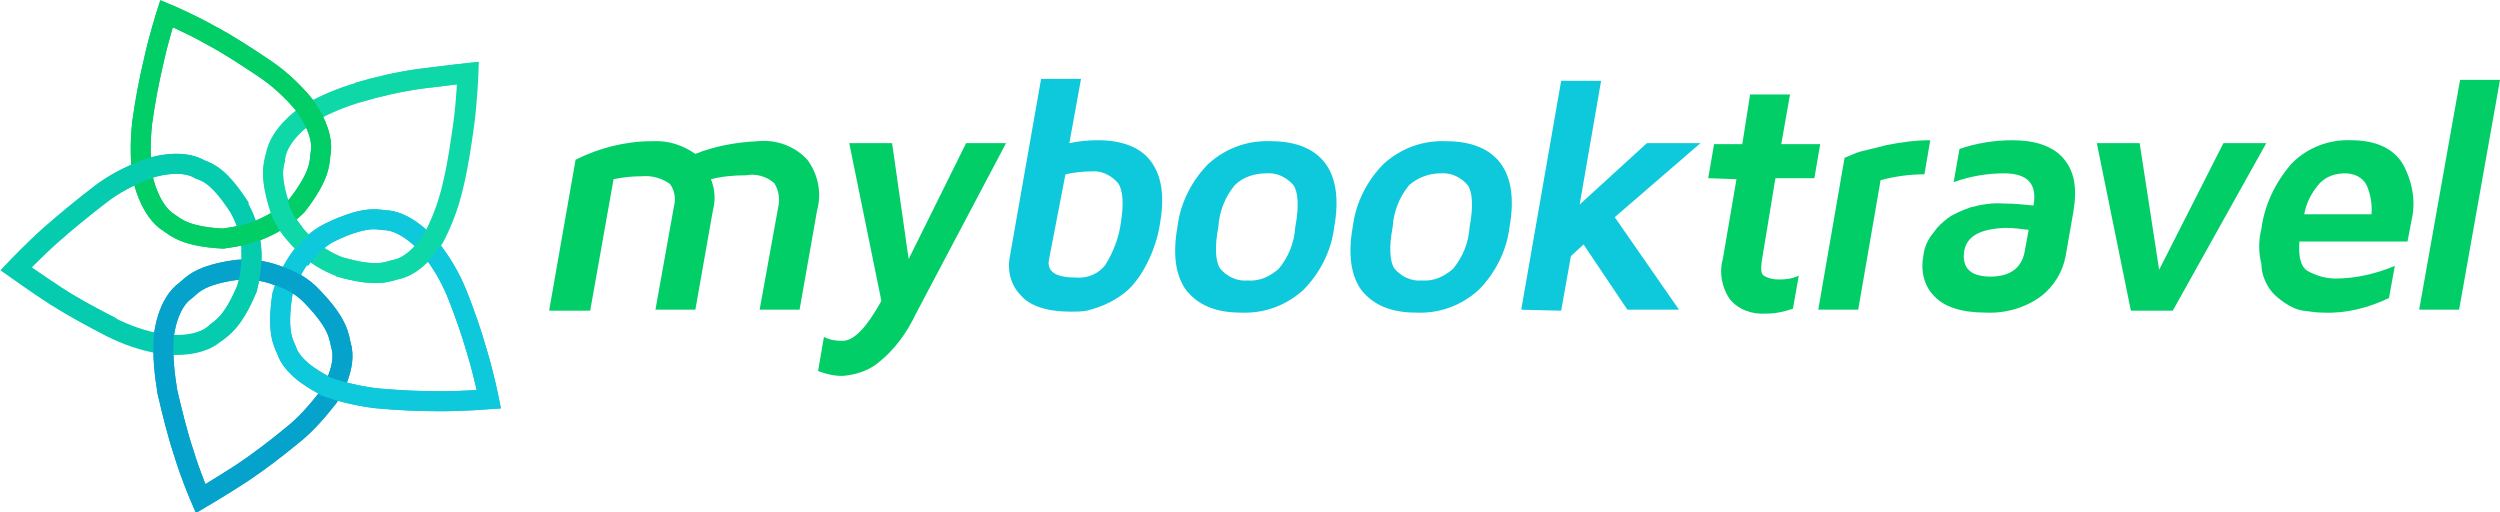 <?xml version="1.0" encoding="utf-8"?>
<!-- Generator: Adobe Illustrator 21.0.0, SVG Export Plug-In . SVG Version: 6.00 Build 0)  -->
<svg version="1.1" id="Layer_1" xmlns="http://www.w3.org/2000/svg" xmlns:xlink="http://www.w3.org/1999/xlink" x="0px" y="0px"
	 viewBox="0 0 256.7 52.6" style="enable-background:new 0 0 256.7 52.6;" xml:space="preserve">
<style type="text/css">
	.st0{fill:#02CE68;}
	.st1{fill:#0EC8DB;}
	.st2{fill:none;stroke:#05A2CC;stroke-width:2.051;stroke-miterlimit:10;}
	.st3{fill:none;stroke:#0EC8DB;stroke-width:2.051;stroke-miterlimit:10;}
	.st4{fill:none;stroke:#0FD8A8;stroke-width:2.051;stroke-miterlimit:10;}
	.st5{fill:none;stroke:#02CE68;stroke-width:2.051;stroke-miterlimit:10;}
	.st6{fill:none;stroke:#05CCAF;stroke-width:2.051;stroke-miterlimit:10;}
</style>
<title>Asset 11100</title>
<g id="Layer_2">
	<g id="Layer_3">
		<path class="st0" d="M56.4,31.8l2.7-15.4c2.4-1.2,5.1-1.9,7.8-1.9H67c1.6-0.1,3.1,0.4,4.4,1.3c2-0.8,4.2-1.2,6.4-1.3
			c1.9-0.2,3.8,0.5,5.1,1.9c1.1,1.5,1.5,3.4,1,5.2l-1.8,10.2H78l1.9-10.5c0.2-0.8,0.1-1.7-0.4-2.5c-0.8-0.7-1.9-1-2.9-0.8
			c-1.2,0-2.4,0.1-3.6,0.4c0.4,1,0.5,2.1,0.2,3.2l-1.8,10.2h-4.1l1.9-10.6c0.2-0.8,0.1-1.6-0.4-2.3c-0.8-0.6-1.9-0.9-2.9-0.8
			c-1,0-1.9,0.1-2.9,0.3l-2.4,13.5h-4.2L56.4,31.8L56.4,31.8z"/>
		<path class="st0" d="M87.2,14.7h4.4l1.7,11.9l5.9-11.9h4.1L94,32.3c-0.9,1.9-2.2,3.7-3.9,5c-1,0.8-2.3,1.2-3.6,1.3
			c-0.9,0-1.7-0.2-2.5-0.5l0.6-3.5c0.6,0.3,1.2,0.4,1.9,0.4c1.2,0,2.5-1.4,4-4.1L87.2,14.7z"/>
		<path class="st1" d="M103.7,26.3l3.2-18.2h4.1l-1.2,6.6c0.9-0.2,1.9-0.3,2.9-0.3c2.5,0,4.4,0.7,5.5,2.2s1.4,3.6,0.9,6.4
			c-0.2,1.4-0.7,2.8-1.3,4c-0.5,1-1.1,1.9-1.9,2.7c-1.2,1.1-2.7,1.8-4.3,2.2c-0.6,0.1-1.1,0.1-1.7,0.1c-2.4,0-4.2-0.6-5.1-1.7
			C103.8,29.3,103.4,27.8,103.7,26.3z M107.7,26.7c-0.2,1.2,0.7,1.8,2.8,1.8c1.2,0.1,2.3-0.4,3-1.3c0.8-1.3,1.4-2.8,1.6-4.4
			c0.3-1.9,0.2-3.3-0.3-4c-0.7-0.8-1.7-1.3-2.7-1.2c-0.9,0-1.8,0.1-2.7,0.3L107.7,26.7z"/>
		<path class="st1" d="M121.8,29.8c-1.1-1.5-1.4-3.7-0.9-6.5c0.3-2.5,1.5-4.8,3.2-6.5c1.8-1.6,4-2.4,6.4-2.3c2.6,0,4.5,0.8,5.6,2.3
			s1.4,3.7,0.9,6.5c-0.3,2.5-1.5,4.8-3.2,6.5c-1.8,1.6-4,2.4-6.4,2.3C124.8,32.1,123,31.3,121.8,29.8z M126.8,19
			c-1,1.2-1.6,2.7-1.7,4.3c-0.4,2.1-0.3,3.6,0.2,4.3c0.7,0.8,1.7,1.3,2.8,1.2c1.2,0.1,2.3-0.4,3.2-1.2c1-1.2,1.6-2.7,1.7-4.3
			c0.4-2.1,0.3-3.6-0.2-4.3c-0.7-0.8-1.7-1.3-2.8-1.2C128.8,17.8,127.6,18.2,126.8,19L126.8,19z"/>
		<path class="st1" d="M139.8,29.8c-1.1-1.5-1.4-3.7-0.9-6.5c0.3-2.5,1.5-4.8,3.2-6.5c1.8-1.6,4-2.4,6.4-2.3c2.6,0,4.5,0.8,5.6,2.3
			s1.4,3.7,0.9,6.5c-0.3,2.5-1.5,4.8-3.2,6.5c-1.8,1.6-4,2.4-6.4,2.3C142.8,32.1,141,31.3,139.8,29.8z M144.7,19
			c-1,1.2-1.6,2.7-1.7,4.3c-0.4,2.1-0.3,3.6,0.2,4.3c0.7,0.8,1.7,1.3,2.8,1.2c1.2,0.1,2.3-0.4,3.2-1.2c1-1.2,1.6-2.7,1.7-4.3
			c0.4-2.1,0.3-3.6-0.2-4.3c-0.7-0.8-1.7-1.3-2.8-1.2C146.8,17.8,145.6,18.2,144.7,19L144.7,19z"/>
		<path class="st1" d="M156.2,31.8l4.1-23.5h4.1L162.2,21l6.9-6.3h5.5l-8.8,7.6l6.6,9.5h-5.3l-4.5-6.7l-1.3,1.2l-1,5.6L156.2,31.8z"
			/>
		<path class="st0" d="M175.4,18.3l0.6-3.5h2.9l0.8-5.1h4.1l-0.9,5.1h4l-0.6,3.5h-4l-1.4,8.5c-0.1,0.8-0.1,1.3,0.2,1.5
			c0.5,0.3,1,0.4,1.6,0.4c0.7,0,1.4-0.1,2-0.4l-0.6,3.4c-0.9,0.3-1.8,0.5-2.7,0.5h-0.1c-1.4,0.1-2.8-0.4-3.7-1.5
			c-0.8-1.2-1.1-2.7-0.7-4.1l1.4-8.2L175.4,18.3z"/>
		<path class="st0" d="M186.7,31.8l2.7-15.6c0.3-0.1,0.7-0.3,1.2-0.5s1.6-0.4,3.1-0.8c1.5-0.3,3-0.5,4.5-0.5l-0.6,3.5
			c-1.5,0-3,0.2-4.5,0.6l-2.3,13.3H186.7z"/>
		<path class="st0" d="M197.5,26.2c0.1-0.9,0.5-1.7,1.1-2.4c0.4-0.6,0.9-1,1.4-1.4c0.7-0.5,1.5-0.8,2.3-1.1c1.1-0.3,2.3-0.5,3.5-0.4
			c1,0,2,0.1,3,0.2c0.4-2.2-0.6-3.3-3-3.3c-1.8,0-3.5,0.3-5.2,0.9l0.6-3.4c1.7-0.6,3.6-0.9,5.4-0.9c2.4,0,4.2,0.6,5.3,1.9
			s1.4,3,1,5.4l-0.8,4.6c-0.3,1.6-1.2,3.1-2.5,4.1c-1.6,1.2-3.7,1.8-5.7,1.7c-2.5,0-4.3-0.6-5.3-1.7
			C197.5,29.3,197.2,27.7,197.5,26.2z M201.7,25.7c-0.3,1.8,0.6,2.7,2.7,2.7l0,0c2,0,3.2-0.9,3.5-2.6l0.4-2.2
			c-0.8-0.1-1.6-0.2-2.4-0.2C203.4,23.5,202,24.2,201.7,25.7L201.7,25.7z"/>
		<path class="st0" d="M215.3,14.7h4.4l2,13l6.6-13h4.4l-9.6,17.2h-4.3L215.3,14.7z"/>
		<path class="st0" d="M232.2,23.5c0.3-2.4,1.4-4.7,3-6.6c1.6-1.7,3.9-2.6,6.2-2.5c2.5,0,4.3,0.8,5.3,2.4c1,1.8,1.4,3.9,0.9,5.9
			c-0.2,1-0.3,1.7-0.4,2.1h-11.1c-0.1,1.5,0.1,2.5,0.8,3c0.9,0.5,1.9,0.8,2.9,0.8c2.1,0,4.2-0.5,6.1-1.3l-0.6,3.3
			c-2.1,1-4.4,1.6-6.7,1.5c-0.7,0-1.4-0.1-2.1-0.2c-0.7-0.1-1.3-0.4-1.9-0.8c-0.6-0.4-1.2-0.9-1.6-1.5c-0.5-0.8-0.8-1.6-0.8-2.5
			C231.9,25.9,231.9,24.7,232.2,23.5z M236.6,22h6.9c0.1-1-0.1-2.1-0.5-3c-0.4-0.8-1.3-1.2-2.2-1.2c-1,0-1.9,0.3-2.6,1
			C237.4,19.7,236.8,20.8,236.6,22z"/>
		<path class="st0" d="M248.4,31.8l4.2-23.6h4.1l-4.2,23.6H248.4z"/>
		<path class="st2" d="M28.5,28.3c-1.3-0.5-2.7-0.7-4.1-0.6c-3.9,0.5-4.7,1.6-5.3,2.1c-1.9,1.3-2.3,4.5-2.3,5.1
			c-0.1,1.8,0.1,3.6,0.4,5.4c0.5,2.1,1,4.2,1.7,6.3c0.7,2.3,1.7,4.6,1.7,4.6s2.2-1.3,4.2-2.6c1.8-1.2,3.5-2.5,5.2-3.9
			c1.4-1.1,2.6-2.5,3.7-3.9c0.3-0.5,2-3.2,1.3-5.4c-0.2-0.8-0.2-2.1-2.9-4.9C31.1,29.4,29.8,28.7,28.5,28.3z"/>
		<path class="st3" d="M30.8,26.5c-0.8,1.1-1.4,2.4-1.8,3.7c-0.6,3.9,0.1,5,0.4,5.7c0.7,2.2,3.7,3.5,4.1,3.8c1.7,0.6,3.5,1,5.2,1.2
			c2.2,0.2,4.3,0.3,6.5,0.3c2.4,0,5-0.2,5-0.2s-0.5-2.5-1.2-4.8c-0.6-2.1-1.3-4.1-2.1-6.1c-0.7-1.7-1.6-3.2-2.7-4.6
			c-0.3-0.4-2.5-2.9-4.8-2.9c-0.8-0.1-2.1-0.4-5.6,1.3C32.7,24.4,31.6,25.4,30.8,26.5z"/>
		<path class="st4" d="M31.4,25.2c1,1,2.2,1.7,3.5,2.2c3.8,1.1,4.9,0.5,5.7,0.3c2.3-0.4,4-3.2,4.2-3.7c0.8-1.6,1.4-3.3,1.8-5.1
			c0.5-2.1,0.8-4.2,1.1-6.4c0.3-2.3,0.4-5,0.4-5s-2.7,0.3-5,0.6c-2.1,0.3-4.3,0.8-6.3,1.4c-1.7,0.5-3.4,1.2-5,2.1
			c-0.5,0.3-3.1,2.1-3.5,4.4c-0.2,0.8-0.7,2,0.6,5.7C29.5,23.1,30.3,24.2,31.4,25.2z"/>
		<path class="st5" d="M27.1,23.4c1.3-0.6,2.4-1.3,3.4-2.3c2.4-3.1,2.3-4.4,2.4-5.2c0.5-2.3-1.5-4.9-1.8-5.3c-1.2-1.4-2.5-2.6-4-3.6
			c-1.8-1.2-3.6-2.4-5.5-3.4c-2.1-1.2-4.5-2.2-4.5-2.2s-0.8,2.5-1.3,4.8c-0.5,2.1-0.9,4.2-1.2,6.4c-0.2,1.8-0.2,3.6,0,5.4
			c0.1,0.5,0.8,3.7,2.8,4.9c0.6,0.4,1.6,1.4,5.5,1.6C24.4,24.3,25.8,24,27.1,23.4z"/>
		<path class="st6" d="M25.8,25.4c-0.1-1.4-0.5-2.7-1.2-4c-2.1-3.3-3.3-3.7-4.1-4c-2-1.2-5.1-0.2-5.6,0c-1.7,0.7-3.3,1.5-4.7,2.6
			c-1.7,1.3-3.4,2.7-5,4.1c-1.8,1.6-3.6,3.5-3.6,3.5s2.1,1.5,4.1,2.8c1.8,1.1,3.8,2.2,5.7,3.2c1.6,0.8,3.3,1.4,5.1,1.7
			c0.5,0.1,3.7,0.5,5.5-1c0.6-0.5,1.8-1,3.3-4.6C25.8,28.3,25.9,26.8,25.8,25.4z"/>
		<path class="st2" d="M28.5,28.3c-1.3-0.5-2.7-0.7-4.1-0.6c-3.9,0.5-4.7,1.6-5.3,2.1c-1.9,1.3-2.3,4.5-2.3,5.1
			c-0.1,1.8,0.1,3.6,0.4,5.4c0.5,2.1,1,4.2,1.7,6.3c0.7,2.3,1.7,4.6,1.7,4.6s2.2-1.3,4.2-2.6c1.8-1.2,3.5-2.5,5.2-3.9
			c1.4-1.1,2.6-2.5,3.7-3.9c0.3-0.5,2-3.2,1.3-5.4c-0.2-0.8-0.2-2.1-2.9-4.9C31.1,29.4,29.8,28.7,28.5,28.3z"/>
		<path class="st3" d="M29,30.2c-0.6,3.9,0.1,5,0.4,5.7c0.7,2.2,3.7,3.5,4.1,3.8c1.7,0.6,3.5,1,5.2,1.2c2.2,0.2,4.3,0.3,6.5,0.3
			c2.4,0,5-0.2,5-0.2s-0.5-2.5-1.2-4.8c-0.6-2.1-1.3-4.1-2.1-6.1c-0.7-1.7-1.6-3.2-2.7-4.6c-0.3-0.4-2.5-2.9-4.8-2.9
			c-0.8-0.1-2.1-0.4-5.6,1.3c-1.2,0.7-2.2,1.7-3,2.8"/>
		<path class="st5" d="M27.1,23.4c1.3-0.6,2.4-1.3,3.4-2.3c2.4-3.1,2.3-4.4,2.4-5.2c0.5-2.3-1.5-4.9-1.8-5.3c-1.2-1.4-2.5-2.6-4-3.6
			c-1.8-1.2-3.6-2.4-5.5-3.4c-2.1-1.2-4.5-2.2-4.5-2.2s-0.8,2.5-1.3,4.8c-0.5,2.1-0.9,4.2-1.2,6.4c-0.2,1.8-0.2,3.6,0,5.4
			c0.1,0.5,0.8,3.7,2.8,4.9c0.6,0.4,1.6,1.4,5.5,1.6C24.4,24.3,25.8,24,27.1,23.4z"/>
		<path class="st6" d="M22.1,34.2c0.6-0.5,1.8-1,3.3-4.6c0.3-1.3,0.5-2.7,0.4-4"/>
		<path class="st6" d="M24.7,21.4c-2.1-3.3-3.3-3.7-4.1-4c-2-1.2-5.1-0.2-5.6,0c-1.7,0.7-3.3,1.5-4.7,2.6c-1.7,1.3-3.4,2.7-5,4.1
			c-1.8,1.6-3.6,3.5-3.6,3.5s2.1,1.5,4.1,2.8c1.8,1.2,3.7,2.2,5.7,3.2"/>
		<path class="st4" d="M28.3,16.2c-0.2,0.8-0.7,2,0.6,5.7c0.4,0.8,0.8,1.5,1.4,2.1"/>
		<path class="st4" d="M34.8,27.4c3.8,1.1,4.9,0.5,5.7,0.3c2.3-0.4,4-3.2,4.2-3.7c0.8-1.6,1.4-3.3,1.8-5.1c0.5-2.1,0.8-4.3,1.1-6.4
			c0.3-2.3,0.4-5,0.4-5s-2.7,0.3-5,0.6c-2.1,0.3-4.3,0.8-6.3,1.4"/>
	</g>
</g>
</svg>
